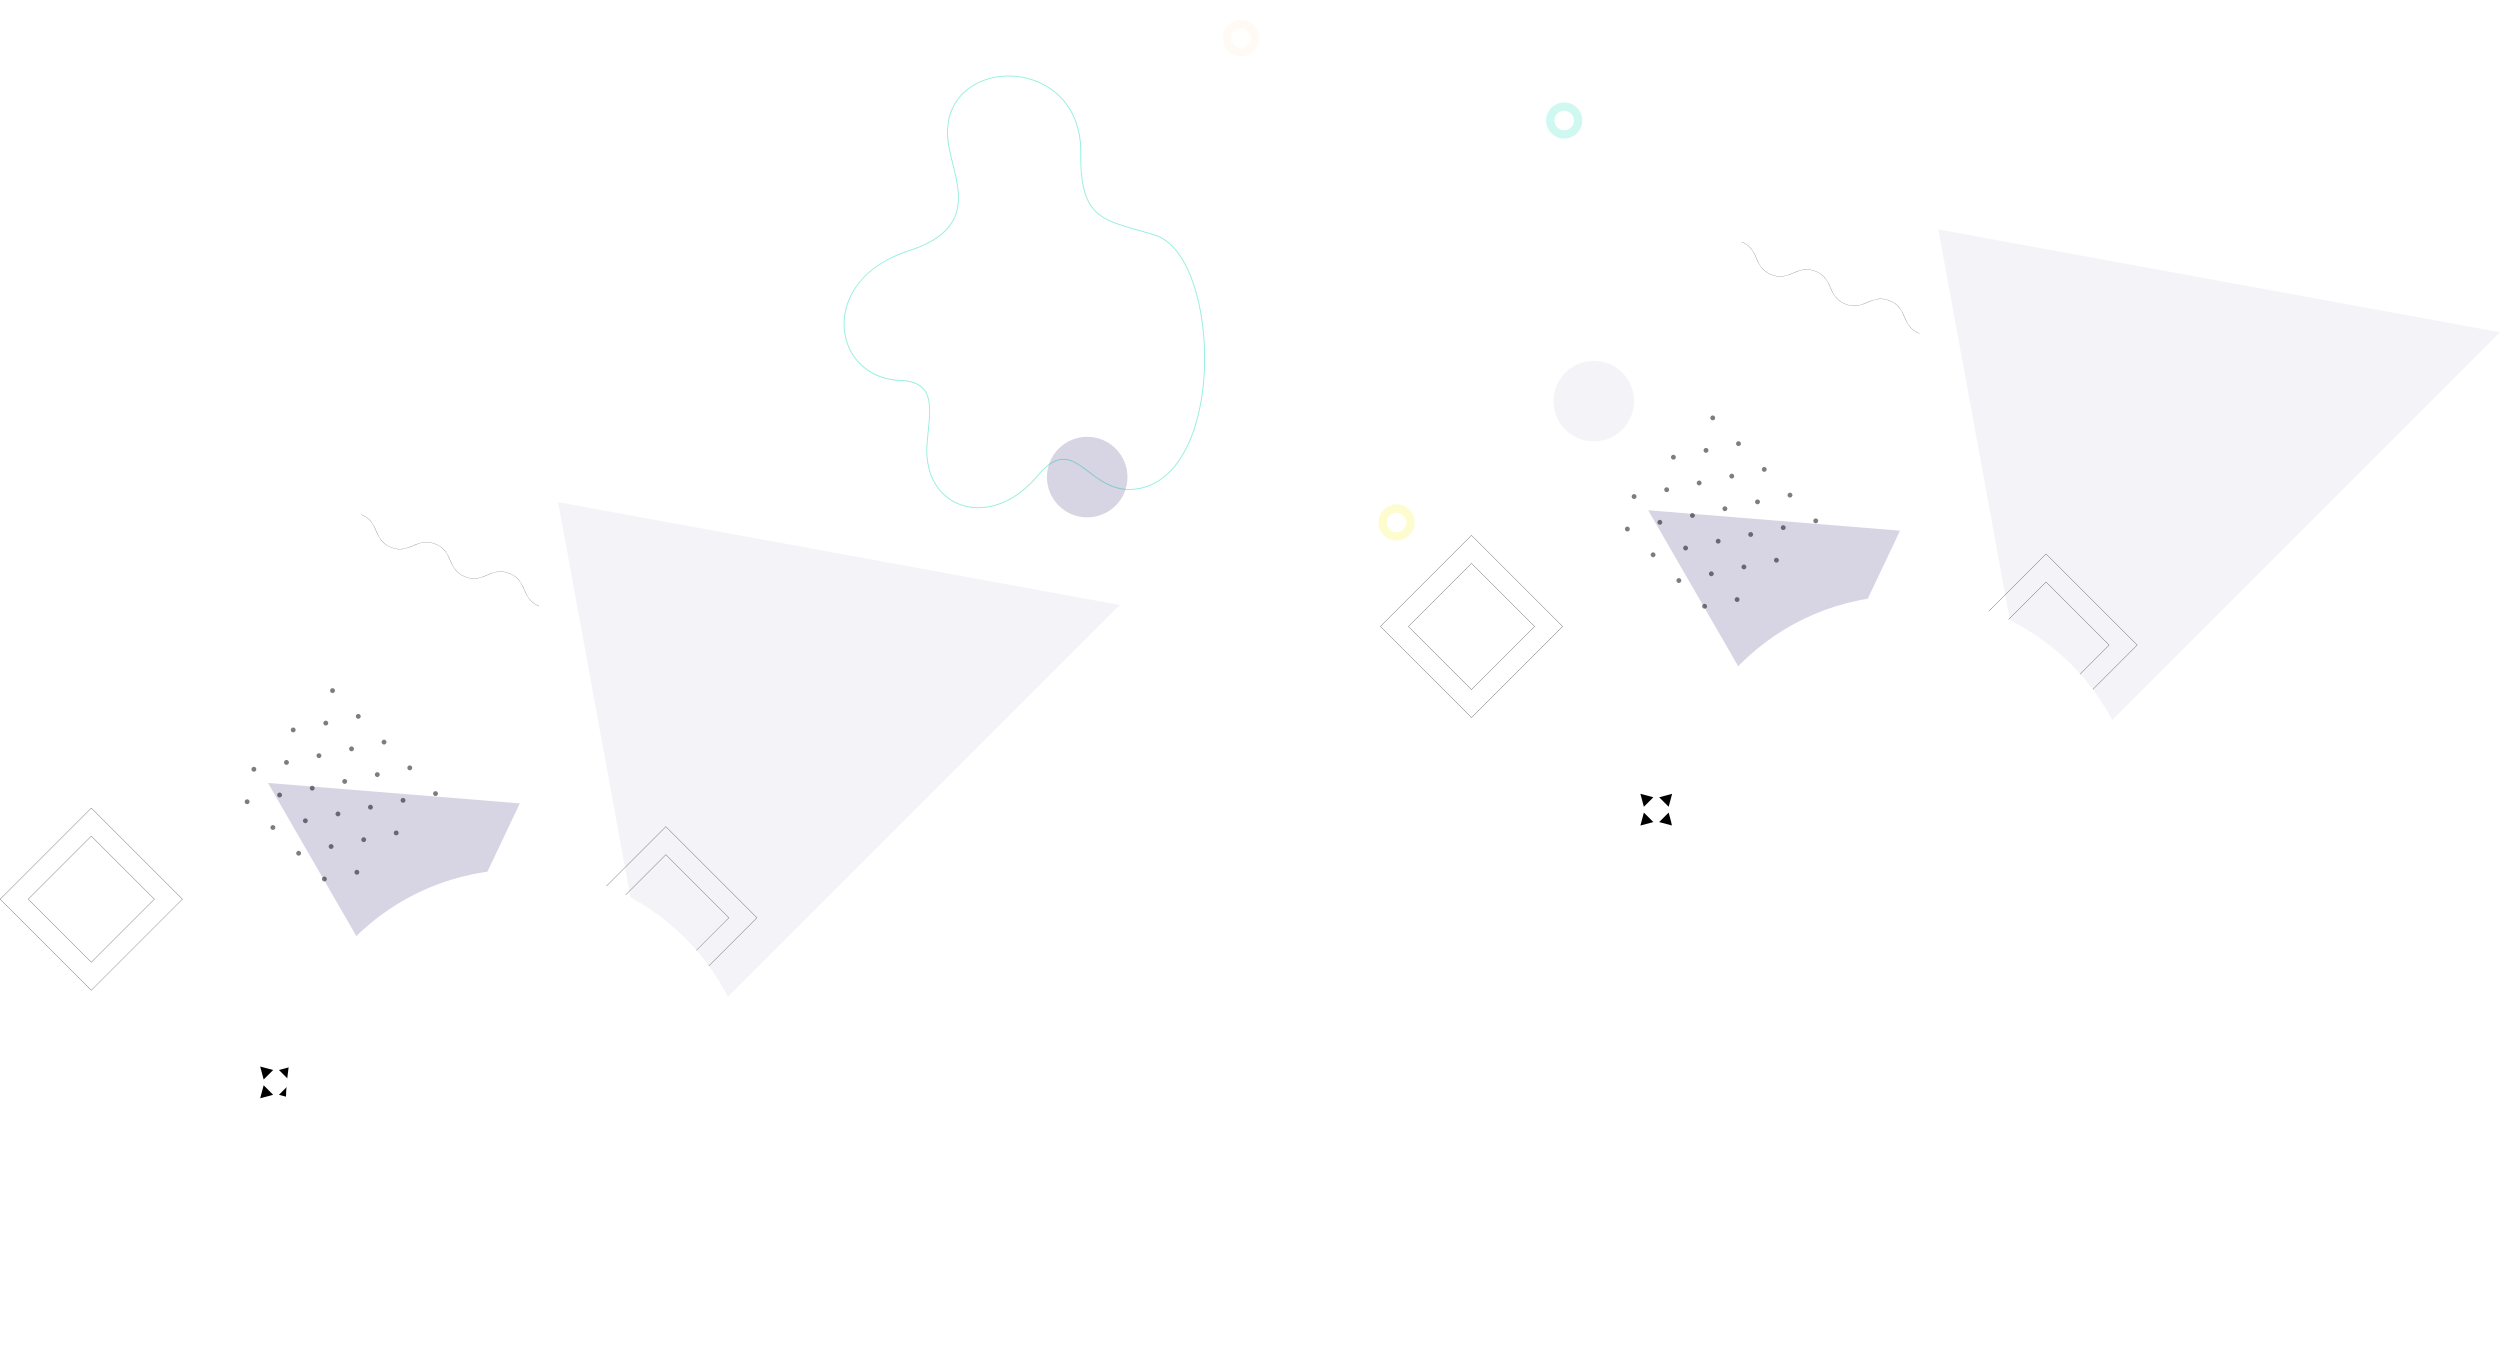 <svg xmlns="http://www.w3.org/2000/svg" xmlns:xlink="http://www.w3.org/1999/xlink" width="2699.32" height="1452.857" viewBox="0 0 2699.32 1452.857">
  <defs>
    <filter id="Эллипс_7" x="1782.68" y="625.549" width="532.848" height="532.848" filterUnits="userSpaceOnUse">
      <feOffset input="SourceAlpha"/>
      <feGaussianBlur stdDeviation="5" result="blur"/>
      <feFlood flood-color="#282828" flood-opacity="0.302"/>
      <feComposite operator="in" in2="blur"/>
      <feComposite in="SourceGraphic"/>
    </filter>
    <filter id="Эллипс_7-2" x="292.425" y="920.009" width="532.848" height="532.848" filterUnits="userSpaceOnUse">
      <feOffset input="SourceAlpha"/>
      <feGaussianBlur stdDeviation="5" result="blur-2"/>
      <feFlood flood-color="#282828" flood-opacity="0.302"/>
      <feComposite operator="in" in2="blur-2"/>
      <feComposite in="SourceGraphic"/>
    </filter>
  </defs>
  <g id="Сгруппировать_2012" data-name="Сгруппировать 2012" transform="translate(454.375 -4336.371)">
    <g id="Сгруппировать_1921" data-name="Сгруппировать 1921" transform="translate(1538.824 2581.473) rotate(45)">
      <g id="Сгруппировать_1899" data-name="Сгруппировать 1899" transform="translate(2910 -354.882)">
        <path id="Контур_746" data-name="Контур 746" d="M535.47,505.081l224.49,155.026V350.056Z" transform="matrix(-0.259, 0.966, -0.966, -0.259, -596.102, 1573.254)" fill="#d7d5e4"/>
        <path id="Контур_747" data-name="Контур 747" d="M680.368,577.5l507.318,350.338V227.157Z" transform="translate(-2103.823 1122.981)" fill="#f4f4f8"/>
        <g id="Сгруппировать_1846" data-name="Сгруппировать 1846" transform="translate(-1454.411 2013.977)" opacity="0.51">
          <g id="Сгруппировать_1845" data-name="Сгруппировать 1845">
            <g id="Сгруппировать_1838" data-name="Сгруппировать 1838">
              <g id="Сгруппировать_1836" data-name="Сгруппировать 1836">
                <path id="Контур_812" data-name="Контур 812" d="M575.478,367.771a2.611,2.611,0,1,1-2.61-2.611A2.608,2.608,0,0,1,575.478,367.771Z" transform="translate(-570.257 -365.16)"/>
                <circle id="Эллипс_41" data-name="Эллипс 41" cx="2.611" cy="2.611" r="2.611" transform="translate(39.319)"/>
                <circle id="Эллипс_42" data-name="Эллипс 42" cx="2.611" cy="2.611" r="2.611" transform="translate(78.638)"/>
                <circle id="Эллипс_43" data-name="Эллипс 43" cx="2.611" cy="2.611" r="2.611" transform="translate(117.956)"/>
                <path id="Контур_813" data-name="Контур 813" d="M635.3,367.771a2.611,2.611,0,1,1-2.61-2.611A2.608,2.608,0,0,1,635.3,367.771Z" transform="translate(-472.807 -365.16)"/>
              </g>
              <g id="Сгруппировать_1837" data-name="Сгруппировать 1837" transform="translate(19.659 29.949)">
                <path id="Контур_814" data-name="Контур 814" d="M582.956,379.165a2.611,2.611,0,1,1-2.61-2.613A2.61,2.61,0,0,1,582.956,379.165Z" transform="translate(-577.735 -376.552)"/>
                <circle id="Эллипс_44" data-name="Эллипс 44" cx="2.611" cy="2.611" r="2.611" transform="translate(39.319 0.001)"/>
                <circle id="Эллипс_45" data-name="Эллипс 45" cx="2.611" cy="2.611" r="2.611" transform="translate(78.638 0.001)"/>
                <path id="Контур_815" data-name="Контур 815" d="M627.825,379.165a2.611,2.611,0,1,1-2.611-2.613A2.61,2.61,0,0,1,627.825,379.165Z" transform="translate(-504.647 -376.552)"/>
              </g>
            </g>
            <g id="Сгруппировать_1841" data-name="Сгруппировать 1841" transform="translate(0 60.052)">
              <g id="Сгруппировать_1839" data-name="Сгруппировать 1839">
                <path id="Контур_816" data-name="Контур 816" d="M575.478,390.616a2.611,2.611,0,1,1-2.61-2.613A2.61,2.61,0,0,1,575.478,390.616Z" transform="translate(-570.257 -388.003)"/>
                <circle id="Эллипс_46" data-name="Эллипс 46" cx="2.611" cy="2.611" r="2.611" transform="translate(39.319 0.001)"/>
                <circle id="Эллипс_47" data-name="Эллипс 47" cx="2.611" cy="2.611" r="2.611" transform="translate(78.638 0.001)"/>
                <circle id="Эллипс_48" data-name="Эллипс 48" cx="2.611" cy="2.611" r="2.611" transform="translate(117.956 0.001)"/>
                <path id="Контур_817" data-name="Контур 817" d="M635.3,390.616a2.611,2.611,0,1,1-2.61-2.613A2.61,2.61,0,0,1,635.3,390.616Z" transform="translate(-472.807 -388.003)"/>
              </g>
              <g id="Сгруппировать_1840" data-name="Сгруппировать 1840" transform="translate(19.659 29.951)">
                <path id="Контур_818" data-name="Контур 818" d="M582.956,402.007a2.611,2.611,0,1,1-2.61-2.611A2.608,2.608,0,0,1,582.956,402.007Z" transform="translate(-577.735 -399.396)"/>
                <circle id="Эллипс_49" data-name="Эллипс 49" cx="2.611" cy="2.611" r="2.611" transform="translate(39.319)"/>
                <circle id="Эллипс_50" data-name="Эллипс 50" cx="2.611" cy="2.611" r="2.611" transform="translate(78.638)"/>
                <path id="Контур_819" data-name="Контур 819" d="M627.825,402.007a2.611,2.611,0,1,1-2.611-2.611A2.609,2.609,0,0,1,627.825,402.007Z" transform="translate(-504.647 -399.396)"/>
              </g>
            </g>
            <g id="Сгруппировать_1844" data-name="Сгруппировать 1844" transform="translate(0 120.106)">
              <g id="Сгруппировать_1842" data-name="Сгруппировать 1842">
                <path id="Контур_820" data-name="Контур 820" d="M575.478,413.458a2.611,2.611,0,1,1-2.61-2.611A2.61,2.61,0,0,1,575.478,413.458Z" transform="translate(-570.257 -410.846)"/>
                <circle id="Эллипс_51" data-name="Эллипс 51" cx="2.611" cy="2.611" r="2.611" transform="translate(39.319)"/>
                <circle id="Эллипс_52" data-name="Эллипс 52" cx="2.611" cy="2.611" r="2.611" transform="translate(78.638)"/>
                <circle id="Эллипс_53" data-name="Эллипс 53" cx="2.611" cy="2.611" r="2.611" transform="translate(117.956)"/>
                <path id="Контур_821" data-name="Контур 821" d="M635.3,413.458a2.611,2.611,0,1,1-2.61-2.611A2.61,2.61,0,0,1,635.3,413.458Z" transform="translate(-472.807 -410.846)"/>
              </g>
              <g id="Сгруппировать_1843" data-name="Сгруппировать 1843" transform="translate(19.659 29.95)">
                <path id="Контур_822" data-name="Контур 822" d="M582.956,424.849a2.611,2.611,0,1,1-2.61-2.61A2.611,2.611,0,0,1,582.956,424.849Z" transform="translate(-577.735 -422.239)"/>
                <circle id="Эллипс_54" data-name="Эллипс 54" cx="2.611" cy="2.611" r="2.611" transform="translate(39.319 0)"/>
                <circle id="Эллипс_55" data-name="Эллипс 55" cx="2.611" cy="2.611" r="2.611" transform="translate(78.638 0)"/>
                <path id="Контур_823" data-name="Контур 823" d="M627.825,424.849a2.611,2.611,0,1,1-2.611-2.61A2.611,2.611,0,0,1,627.825,424.849Z" transform="translate(-504.647 -422.239)"/>
              </g>
            </g>
          </g>
        </g>
        <path id="Контур_831" data-name="Контур 831" d="M690.525,610.342H551.15V470.967H690.525Zm-139.125-.25H690.275V471.217H551.4Zm117.72-21.155H572.552V492.369H669.12Zm-96.318-.25H668.87V492.619H572.8Z" transform="translate(-2097.588 1819.371)"/>
        <path id="Контур_832" data-name="Контур 832" d="M862.792,448.877H723.414V309.5H862.792Zm-139.128-.25H862.542V309.752H723.664Zm117.723-21.152H744.819V330.907h96.568Zm-96.318-.25h96.068V331.157H745.069Z" transform="translate(-1816.984 1556.358)"/>
        <path id="Контур_838" data-name="Контур 838" d="M582.129,355.625a23.774,23.774,0,0,1-2.905-.181,46.324,46.324,0,0,1-10.9-3.165c-6.883-2.635-14-5.359-23.842-1.11l-.066-.153a26.85,26.85,0,0,1,6.935-2.009,23.071,23.071,0,0,1,6.132-.049,46.317,46.317,0,0,1,10.9,3.165c6.883,2.635,14,5.359,23.843,1.111s12.74-11.3,15.543-18.113a46.316,46.316,0,0,1,5.172-10.1,23.072,23.072,0,0,1,4.241-4.429,28.82,28.82,0,0,1,13.154-5.678,23.078,23.078,0,0,1,6.132-.049,46.32,46.32,0,0,1,10.9,3.165c6.883,2.635,14,5.359,23.843,1.109s12.743-11.3,15.547-18.113a46.331,46.331,0,0,1,5.174-10.1,23.084,23.084,0,0,1,4.242-4.429,28.82,28.82,0,0,1,13.155-5.679,23.084,23.084,0,0,1,6.133-.049,46.331,46.331,0,0,1,10.9,3.164c6.884,2.634,14,5.357,23.846,1.108l.066.153a26.867,26.867,0,0,1-6.937,2.009,23.087,23.087,0,0,1-6.133.049,46.333,46.333,0,0,1-10.9-3.164c-6.884-2.634-14-5.357-23.846-1.108s-12.743,11.3-15.547,18.113a46.332,46.332,0,0,1-5.174,10.1,23.084,23.084,0,0,1-4.242,4.429,28.821,28.821,0,0,1-13.154,5.679,23.076,23.076,0,0,1-6.132.049,46.323,46.323,0,0,1-10.9-3.165c-6.883-2.635-14-5.359-23.843-1.109s-12.74,11.3-15.543,18.111a46.326,46.326,0,0,1-5.172,10.1,23.075,23.075,0,0,1-4.241,4.429,28.8,28.8,0,0,1-13.153,5.678A22.924,22.924,0,0,1,582.129,355.625Z" transform="translate(-2108.708 1509.185)"/>
        <path id="Контур_839" data-name="Контур 839" d="M761.81,523.855a23.78,23.78,0,0,1-2.9-.181,46.329,46.329,0,0,1-10.9-3.165c-6.883-2.635-14-5.36-23.843-1.11l-.066-.153a26.85,26.85,0,0,1,6.935-2.009,23.076,23.076,0,0,1,6.132-.049,46.326,46.326,0,0,1,10.9,3.165c6.883,2.635,14,5.359,23.841,1.111s12.74-11.3,15.543-18.112a46.324,46.324,0,0,1,5.173-10.1,23.078,23.078,0,0,1,4.241-4.43,28.81,28.81,0,0,1,13.154-5.678,23.078,23.078,0,0,1,6.132-.048,46.333,46.333,0,0,1,10.9,3.165c6.883,2.634,14,5.359,23.842,1.111s12.743-11.3,15.547-18.114a46.328,46.328,0,0,1,5.174-10.1,23.076,23.076,0,0,1,4.242-4.429,28.827,28.827,0,0,1,13.155-5.678,23.088,23.088,0,0,1,6.133-.049,46.331,46.331,0,0,1,10.9,3.164c6.883,2.634,14,5.357,23.846,1.108l.066.153a26.865,26.865,0,0,1-6.937,2.009,23.084,23.084,0,0,1-6.133.049,46.333,46.333,0,0,1-10.9-3.164c-6.884-2.634-14-5.357-23.846-1.108s-12.743,11.3-15.547,18.113a46.336,46.336,0,0,1-5.174,10.1,23.083,23.083,0,0,1-4.242,4.43,28.809,28.809,0,0,1-13.154,5.678,23.078,23.078,0,0,1-6.132.048,46.33,46.33,0,0,1-10.9-3.165c-6.883-2.635-14-5.359-23.842-1.111s-12.742,11.3-15.546,18.114a46.325,46.325,0,0,1-5.173,10.1,23.08,23.08,0,0,1-4.241,4.429,28.8,28.8,0,0,1-13.152,5.678A22.9,22.9,0,0,1,761.81,523.855Z" transform="translate(-1816.023 1783.218)"/>
        <g id="Сгруппировать_1882" data-name="Сгруппировать 1882" transform="translate(-1220.021 2334.615)">
          <g id="Сгруппировать_1881" data-name="Сгруппировать 1881">
            <g id="Сгруппировать_1877" data-name="Сгруппировать 1877" transform="translate(0 16.98)">
              <g id="Сгруппировать_1875" data-name="Сгруппировать 1875">
                <path id="Контур_860" data-name="Контур 860" d="M675.391,501.588l12.544,7.242V494.345Z" transform="translate(-675.391 -494.345)"/>
              </g>
              <g id="Сгруппировать_1876" data-name="Сгруппировать 1876" transform="translate(35.901)">
                <path id="Контур_861" data-name="Контур 861" d="M701.591,501.588l-12.544-7.242V508.83Z" transform="translate(-689.047 -494.345)"/>
              </g>
            </g>
            <g id="Сгруппировать_1880" data-name="Сгруппировать 1880" transform="translate(16.98)">
              <g id="Сгруппировать_1878" data-name="Сгруппировать 1878" transform="translate(0 35.901)">
                <path id="Контур_862" data-name="Контур 862" d="M689.093,514.087l7.242-12.544H681.85Z" transform="translate(-681.85 -501.542)"/>
              </g>
              <g id="Сгруппировать_1879" data-name="Сгруппировать 1879">
                <path id="Контур_863" data-name="Контур 863" d="M689.093,487.886l-7.242,12.544h14.485Z" transform="translate(-681.85 -487.886)"/>
              </g>
            </g>
          </g>
        </g>
        <g transform="matrix(0.71, -0.71, 0.71, 0.71, -3078.5, 3005.19)" filter="url(#Эллипс_7)">
          <circle id="Эллипс_7-3" data-name="Эллипс 7" cx="251.424" cy="251.424" r="251.424" transform="translate(1797.68 640.55)" fill="#fff"/>
        </g>
      </g>
    </g>
    <g id="Сгруппировать_1912" data-name="Сгруппировать 1912" transform="translate(243 -561)">
      <path id="Контур_129" data-name="Контур 129" d="M334.275,84.724a83.256,83.256,0,0,1,15.155,1.4,81.647,81.647,0,0,1,14.8,4.215,77.5,77.5,0,0,1,13.85,7.078,72.948,72.948,0,0,1,28.661,35.409,94.351,94.351,0,0,1,5.941,35.163c-.323,31.68,4.049,50.115,14.618,61.645,10.143,11.065,25.549,15.448,46.873,21.515,5.764,1.64,11.724,3.336,18.19,5.332,9.446,2.916,18.083,9.676,25.669,20.094a104.677,104.677,0,0,1,9.9,16.986,158.932,158.932,0,0,1,7.859,20.487,217.571,217.571,0,0,1,5.753,23.156c1.551,8.033,2.752,16.442,3.571,24.993s1.26,17.3,1.311,26c.052,8.792-.294,17.6-1.029,26.168a240.061,240.061,0,0,1-7.206,41.987,155.659,155.659,0,0,1-14.419,36.189c-6.273,11.042-13.7,19.939-22.06,26.442a63.5,63.5,0,0,1-14.031,8.312,60.867,60.867,0,0,1-16.086,4.357,54.812,54.812,0,0,1-6.99.457c-18.756,0-32.147-10.134-43.962-19.075-9.548-7.225-17.793-13.465-27.135-13.465-8.8,0-17.58,5.612-27.62,17.661a115.392,115.392,0,0,1-15.455,15.426,93.532,93.532,0,0,1-16.268,10.766,77.536,77.536,0,0,1-16.5,6.31,65.936,65.936,0,0,1-16.135,2.058,56.329,56.329,0,0,1-21.98-4.327,51.988,51.988,0,0,1-17.953-12.523,57.61,57.61,0,0,1-12.668-22.018,79.84,79.84,0,0,1-3.212-29.87c.331-4.8.814-9.6,1.28-14.238.944-9.382,1.835-18.244,1.408-26.051-.475-8.691-2.518-14.827-6.429-19.31-4.963-5.688-13.048-8.656-24.718-9.073-16.326-.582-30.738-6.185-41.68-16.2a58.789,58.789,0,0,1-12.552-16.429,61.592,61.592,0,0,1-6.262-19.792,65.841,65.841,0,0,1,1.361-25.048,73.668,73.668,0,0,1,11.473-24.809,91.315,91.315,0,0,1,22.438-22,129.008,129.008,0,0,1,34.244-16.649c29.141-9.462,45.915-23.01,51.279-41.42,4.751-16.3.276-34.433-4.051-51.966-1.668-6.759-3.393-13.747-4.491-20.361a73.011,73.011,0,0,1,.78-29.92,55.607,55.607,0,0,1,11.522-22.547,58.076,58.076,0,0,1,10.709-9.785A65.314,65.314,0,0,1,304.837,90.4a73.854,73.854,0,0,1,14.29-4.251A80.553,80.553,0,0,1,334.275,84.724ZM464.6,531.1a53.816,53.816,0,0,0,6.862-.449c21.125-2.728,38.43-15.719,51.436-38.613,11.429-20.119,18.863-47.01,21.5-77.767,2.95-34.428-.536-70.852-9.565-99.933-4.67-15.04-10.593-27.55-17.607-37.181-7.457-10.239-15.92-16.876-25.156-19.727-6.455-1.993-12.41-3.687-18.168-5.325-10.658-3.032-19.862-5.651-27.731-8.925-8.606-3.581-14.835-7.672-19.605-12.875a42.815,42.815,0,0,1-6.75-9.881,61.955,61.955,0,0,1-4.708-13.172c-2.471-10.071-3.591-22.919-3.424-39.278.249-24.373-7.36-45.077-22.006-59.873-14.076-14.221-34.268-22.377-55.4-22.377-21.243,0-40.268,8.072-52.2,22.146C270.778,121.2,266.6,139.064,270,159.526c1.091,6.576,2.735,13.235,4.475,20.285,4.359,17.661,8.867,35.923,4.041,52.485a45.6,45.6,0,0,1-5.538,12.094,52.825,52.825,0,0,1-9.932,11.2,80.164,80.164,0,0,1-15.176,10.068,139.428,139.428,0,0,1-21.284,8.732c-57.242,18.586-72.856,58.709-68.835,87.42,4.163,29.721,28.09,50.443,59.54,51.564,11.961.427,20.281,3.507,25.435,9.415a24.4,24.4,0,0,1,4.853,8.919A44.523,44.523,0,0,1,249.4,442.7c.431,7.885-.464,16.784-1.412,26.206-.466,4.634-.948,9.425-1.278,14.207a78.848,78.848,0,0,0,3.167,29.5,56.618,56.618,0,0,0,12.446,21.64c9.95,10.661,23.872,16.532,39.2,16.532a64.935,64.935,0,0,0,15.889-2.027,76.535,76.535,0,0,0,16.282-6.229c11.4-5.883,21.971-14.612,31.413-25.943,5.341-6.409,10.3-10.969,15.156-13.94A25,25,0,0,1,393.5,498.56c4.433,0,8.879,1.325,13.99,4.169a122.918,122.918,0,0,1,13.749,9.5C432.927,521.074,446.176,531.1,464.6,531.1Z" transform="translate(57.361 4894.265)" fill="#27debf" opacity="0.5"/>
      <circle id="Эллипс_55-2" data-name="Эллипс 55" cx="43.5" cy="43.5" r="43.5" transform="translate(433 5369)" fill="#4c4083" opacity="0.22"/>
      <circle id="Эллипс_52-2" data-name="Эллипс 52" cx="43.5" cy="43.5" r="43.5" transform="translate(980 5287)" fill="#4c4083" opacity="0.06"/>
      <path id="Эллипс_51-2" data-name="Эллипс 51" d="M19.5,9A10.5,10.5,0,1,0,30,19.5,10.512,10.512,0,0,0,19.5,9m0-9A19.5,19.5,0,1,1,0,19.5,19.5,19.5,0,0,1,19.5,0Z" transform="translate(791 5442)" fill="#f0f220" opacity="0.22"/>
      <path id="Эллипс_53-2" data-name="Эллипс 53" d="M19.5,9A10.5,10.5,0,1,0,30,19.5,10.512,10.512,0,0,0,19.5,9m0-9A19.5,19.5,0,1,1,0,19.5,19.5,19.5,0,0,1,19.5,0Z" transform="translate(972 5008)" fill="#27debf" opacity="0.22"/>
      <path id="Эллипс_54-2" data-name="Эллипс 54" d="M19.5,9A10.5,10.5,0,1,0,30,19.5,10.512,10.512,0,0,0,19.5,9m0-9A19.5,19.5,0,1,1,0,19.5,19.5,19.5,0,0,1,19.5,0Z" transform="translate(623 4919)" fill="#ffe7cc" opacity="0.22"/>
    </g>
    <g id="Сгруппировать_1920" data-name="Сгруппировать 1920" transform="translate(48.568 2875.933) rotate(45)">
      <g id="Сгруппировать_1899-2" data-name="Сгруппировать 1899" transform="translate(2910 -354.882)">
        <path id="Контур_746-2" data-name="Контур 746" d="M535.47,505.081l224.49,155.026V350.056Z" transform="matrix(-0.259, 0.966, -0.966, -0.259, -596.102, 1573.254)" fill="#d7d5e4"/>
        <path id="Контур_747-2" data-name="Контур 747" d="M680.368,577.5l507.318,350.338V227.157Z" transform="translate(-2103.823 1122.981)" fill="#f4f4f8"/>
        <g id="Сгруппировать_1846-2" data-name="Сгруппировать 1846" transform="translate(-1454.411 2013.977)" opacity="0.51">
          <g id="Сгруппировать_1845-2" data-name="Сгруппировать 1845">
            <g id="Сгруппировать_1838-2" data-name="Сгруппировать 1838">
              <g id="Сгруппировать_1836-2" data-name="Сгруппировать 1836">
                <path id="Контур_812-2" data-name="Контур 812" d="M575.478,367.771a2.611,2.611,0,1,1-2.61-2.611A2.608,2.608,0,0,1,575.478,367.771Z" transform="translate(-570.257 -365.16)"/>
                <circle id="Эллипс_41-2" data-name="Эллипс 41" cx="2.611" cy="2.611" r="2.611" transform="translate(39.319)"/>
                <circle id="Эллипс_42-2" data-name="Эллипс 42" cx="2.611" cy="2.611" r="2.611" transform="translate(78.638)"/>
                <circle id="Эллипс_43-2" data-name="Эллипс 43" cx="2.611" cy="2.611" r="2.611" transform="translate(117.956)"/>
                <path id="Контур_813-2" data-name="Контур 813" d="M635.3,367.771a2.611,2.611,0,1,1-2.61-2.611A2.608,2.608,0,0,1,635.3,367.771Z" transform="translate(-472.807 -365.16)"/>
              </g>
              <g id="Сгруппировать_1837-2" data-name="Сгруппировать 1837" transform="translate(19.659 29.949)">
                <path id="Контур_814-2" data-name="Контур 814" d="M582.956,379.165a2.611,2.611,0,1,1-2.61-2.613A2.61,2.61,0,0,1,582.956,379.165Z" transform="translate(-577.735 -376.552)"/>
                <circle id="Эллипс_44-2" data-name="Эллипс 44" cx="2.611" cy="2.611" r="2.611" transform="translate(39.319 0.001)"/>
                <circle id="Эллипс_45-2" data-name="Эллипс 45" cx="2.611" cy="2.611" r="2.611" transform="translate(78.638 0.001)"/>
                <path id="Контур_815-2" data-name="Контур 815" d="M627.825,379.165a2.611,2.611,0,1,1-2.611-2.613A2.61,2.61,0,0,1,627.825,379.165Z" transform="translate(-504.647 -376.552)"/>
              </g>
            </g>
            <g id="Сгруппировать_1841-2" data-name="Сгруппировать 1841" transform="translate(0 60.052)">
              <g id="Сгруппировать_1839-2" data-name="Сгруппировать 1839">
                <path id="Контур_816-2" data-name="Контур 816" d="M575.478,390.616a2.611,2.611,0,1,1-2.61-2.613A2.61,2.61,0,0,1,575.478,390.616Z" transform="translate(-570.257 -388.003)"/>
                <circle id="Эллипс_46-2" data-name="Эллипс 46" cx="2.611" cy="2.611" r="2.611" transform="translate(39.319 0.001)"/>
                <circle id="Эллипс_47-2" data-name="Эллипс 47" cx="2.611" cy="2.611" r="2.611" transform="translate(78.638 0.001)"/>
                <circle id="Эллипс_48-2" data-name="Эллипс 48" cx="2.611" cy="2.611" r="2.611" transform="translate(117.956 0.001)"/>
                <path id="Контур_817-2" data-name="Контур 817" d="M635.3,390.616a2.611,2.611,0,1,1-2.61-2.613A2.61,2.61,0,0,1,635.3,390.616Z" transform="translate(-472.807 -388.003)"/>
              </g>
              <g id="Сгруппировать_1840-2" data-name="Сгруппировать 1840" transform="translate(19.659 29.951)">
                <path id="Контур_818-2" data-name="Контур 818" d="M582.956,402.007a2.611,2.611,0,1,1-2.61-2.611A2.608,2.608,0,0,1,582.956,402.007Z" transform="translate(-577.735 -399.396)"/>
                <circle id="Эллипс_49-2" data-name="Эллипс 49" cx="2.611" cy="2.611" r="2.611" transform="translate(39.319)"/>
                <circle id="Эллипс_50-2" data-name="Эллипс 50" cx="2.611" cy="2.611" r="2.611" transform="translate(78.638)"/>
                <path id="Контур_819-2" data-name="Контур 819" d="M627.825,402.007a2.611,2.611,0,1,1-2.611-2.611A2.609,2.609,0,0,1,627.825,402.007Z" transform="translate(-504.647 -399.396)"/>
              </g>
            </g>
            <g id="Сгруппировать_1844-2" data-name="Сгруппировать 1844" transform="translate(0 120.106)">
              <g id="Сгруппировать_1842-2" data-name="Сгруппировать 1842">
                <path id="Контур_820-2" data-name="Контур 820" d="M575.478,413.458a2.611,2.611,0,1,1-2.61-2.611A2.61,2.61,0,0,1,575.478,413.458Z" transform="translate(-570.257 -410.846)"/>
                <circle id="Эллипс_51-3" data-name="Эллипс 51" cx="2.611" cy="2.611" r="2.611" transform="translate(39.319)"/>
                <circle id="Эллипс_52-3" data-name="Эллипс 52" cx="2.611" cy="2.611" r="2.611" transform="translate(78.638)"/>
                <circle id="Эллипс_53-3" data-name="Эллипс 53" cx="2.611" cy="2.611" r="2.611" transform="translate(117.956)"/>
                <path id="Контур_821-2" data-name="Контур 821" d="M635.3,413.458a2.611,2.611,0,1,1-2.61-2.611A2.61,2.61,0,0,1,635.3,413.458Z" transform="translate(-472.807 -410.846)"/>
              </g>
              <g id="Сгруппировать_1843-2" data-name="Сгруппировать 1843" transform="translate(19.659 29.95)">
                <path id="Контур_822-2" data-name="Контур 822" d="M582.956,424.849a2.611,2.611,0,1,1-2.61-2.61A2.611,2.611,0,0,1,582.956,424.849Z" transform="translate(-577.735 -422.239)"/>
                <circle id="Эллипс_54-3" data-name="Эллипс 54" cx="2.611" cy="2.611" r="2.611" transform="translate(39.319 0)"/>
                <circle id="Эллипс_55-3" data-name="Эллипс 55" cx="2.611" cy="2.611" r="2.611" transform="translate(78.638 0)"/>
                <path id="Контур_823-2" data-name="Контур 823" d="M627.825,424.849a2.611,2.611,0,1,1-2.611-2.61A2.611,2.611,0,0,1,627.825,424.849Z" transform="translate(-504.647 -422.239)"/>
              </g>
            </g>
          </g>
        </g>
        <path id="Контур_831-2" data-name="Контур 831" d="M690.525,610.342H551.15V470.967H690.525Zm-139.125-.25H690.275V471.217H551.4Zm117.72-21.155H572.552V492.369H669.12Zm-96.318-.25H668.87V492.619H572.8Z" transform="translate(-2097.588 1819.371)"/>
        <path id="Контур_832-2" data-name="Контур 832" d="M862.792,448.877H723.414V309.5H862.792Zm-139.128-.25H862.542V309.752H723.664Zm117.723-21.152H744.819V330.907h96.568Zm-96.318-.25h96.068V331.157H745.069Z" transform="translate(-1816.984 1556.358)"/>
        <path id="Контур_838-2" data-name="Контур 838" d="M582.129,355.625a23.774,23.774,0,0,1-2.905-.181,46.324,46.324,0,0,1-10.9-3.165c-6.883-2.635-14-5.359-23.842-1.11l-.066-.153a26.85,26.85,0,0,1,6.935-2.009,23.071,23.071,0,0,1,6.132-.049,46.317,46.317,0,0,1,10.9,3.165c6.883,2.635,14,5.359,23.843,1.111s12.74-11.3,15.543-18.113a46.316,46.316,0,0,1,5.172-10.1,23.072,23.072,0,0,1,4.241-4.429,28.82,28.82,0,0,1,13.154-5.678,23.078,23.078,0,0,1,6.132-.049,46.32,46.32,0,0,1,10.9,3.165c6.883,2.635,14,5.359,23.843,1.109s12.743-11.3,15.547-18.113a46.331,46.331,0,0,1,5.174-10.1,23.084,23.084,0,0,1,4.242-4.429,28.82,28.82,0,0,1,13.155-5.679,23.084,23.084,0,0,1,6.133-.049,46.331,46.331,0,0,1,10.9,3.164c6.884,2.634,14,5.357,23.846,1.108l.066.153a26.867,26.867,0,0,1-6.937,2.009,23.087,23.087,0,0,1-6.133.049,46.333,46.333,0,0,1-10.9-3.164c-6.884-2.634-14-5.357-23.846-1.108s-12.743,11.3-15.547,18.113a46.332,46.332,0,0,1-5.174,10.1,23.084,23.084,0,0,1-4.242,4.429,28.821,28.821,0,0,1-13.154,5.679,23.076,23.076,0,0,1-6.132.049,46.323,46.323,0,0,1-10.9-3.165c-6.883-2.635-14-5.359-23.843-1.109s-12.74,11.3-15.543,18.111a46.326,46.326,0,0,1-5.172,10.1,23.075,23.075,0,0,1-4.241,4.429,28.8,28.8,0,0,1-13.153,5.678A22.924,22.924,0,0,1,582.129,355.625Z" transform="translate(-2108.708 1509.185)"/>
        <path id="Контур_839-2" data-name="Контур 839" d="M761.81,523.855a23.78,23.78,0,0,1-2.9-.181,46.329,46.329,0,0,1-10.9-3.165c-6.883-2.635-14-5.36-23.843-1.11l-.066-.153a26.85,26.85,0,0,1,6.935-2.009,23.076,23.076,0,0,1,6.132-.049,46.326,46.326,0,0,1,10.9,3.165c6.883,2.635,14,5.359,23.841,1.111s12.74-11.3,15.543-18.112a46.324,46.324,0,0,1,5.173-10.1,23.078,23.078,0,0,1,4.241-4.43,28.81,28.81,0,0,1,13.154-5.678,23.078,23.078,0,0,1,6.132-.048,46.333,46.333,0,0,1,10.9,3.165c6.883,2.634,14,5.359,23.842,1.111s12.743-11.3,15.547-18.114a46.328,46.328,0,0,1,5.174-10.1,23.076,23.076,0,0,1,4.242-4.429,28.827,28.827,0,0,1,13.155-5.678,23.088,23.088,0,0,1,6.133-.049,46.331,46.331,0,0,1,10.9,3.164c6.883,2.634,14,5.357,23.846,1.108l.066.153a26.865,26.865,0,0,1-6.937,2.009,23.084,23.084,0,0,1-6.133.049,46.333,46.333,0,0,1-10.9-3.164c-6.884-2.634-14-5.357-23.846-1.108s-12.743,11.3-15.547,18.113a46.336,46.336,0,0,1-5.174,10.1,23.083,23.083,0,0,1-4.242,4.43,28.809,28.809,0,0,1-13.154,5.678,23.078,23.078,0,0,1-6.132.048,46.33,46.33,0,0,1-10.9-3.165c-6.883-2.635-14-5.359-23.842-1.111s-12.742,11.3-15.546,18.114a46.325,46.325,0,0,1-5.173,10.1,23.08,23.08,0,0,1-4.241,4.429,28.8,28.8,0,0,1-13.152,5.678A22.9,22.9,0,0,1,761.81,523.855Z" transform="translate(-1816.023 1783.218)"/>
        <g id="Сгруппировать_1882-2" data-name="Сгруппировать 1882" transform="translate(-1220.021 2334.615)">
          <g id="Сгруппировать_1881-2" data-name="Сгруппировать 1881">
            <g id="Сгруппировать_1877-2" data-name="Сгруппировать 1877" transform="translate(0 16.98)">
              <g id="Сгруппировать_1875-2" data-name="Сгруппировать 1875">
                <path id="Контур_860-2" data-name="Контур 860" d="M675.391,501.588l12.544,7.242V494.345Z" transform="translate(-675.391 -494.345)"/>
              </g>
              <g id="Сгруппировать_1876-2" data-name="Сгруппировать 1876" transform="translate(35.901)">
                <path id="Контур_861-2" data-name="Контур 861" d="M701.591,501.588l-12.544-7.242V508.83Z" transform="translate(-689.047 -494.345)"/>
              </g>
            </g>
            <g id="Сгруппировать_1880-2" data-name="Сгруппировать 1880" transform="translate(16.98)">
              <g id="Сгруппировать_1878-2" data-name="Сгруппировать 1878" transform="translate(0 35.901)">
                <path id="Контур_862-2" data-name="Контур 862" d="M689.093,514.087l7.242-12.544H681.85Z" transform="translate(-681.85 -501.542)"/>
              </g>
              <g id="Сгруппировать_1879-2" data-name="Сгруппировать 1879">
                <path id="Контур_863-2" data-name="Контур 863" d="M689.093,487.886l-7.242,12.544h14.485Z" transform="translate(-681.85 -487.886)"/>
              </g>
            </g>
          </g>
        </g>
        <g transform="matrix(0.71, -0.71, 0.71, 0.71, -2232.95, 1743.2)" filter="url(#Эллипс_7-2)">
          <circle id="Эллипс_7-4" data-name="Эллипс 7" cx="251.424" cy="251.424" r="251.424" transform="translate(307.43 935.01)" fill="#fff"/>
        </g>
      </g>
    </g>
  </g>
</svg>
